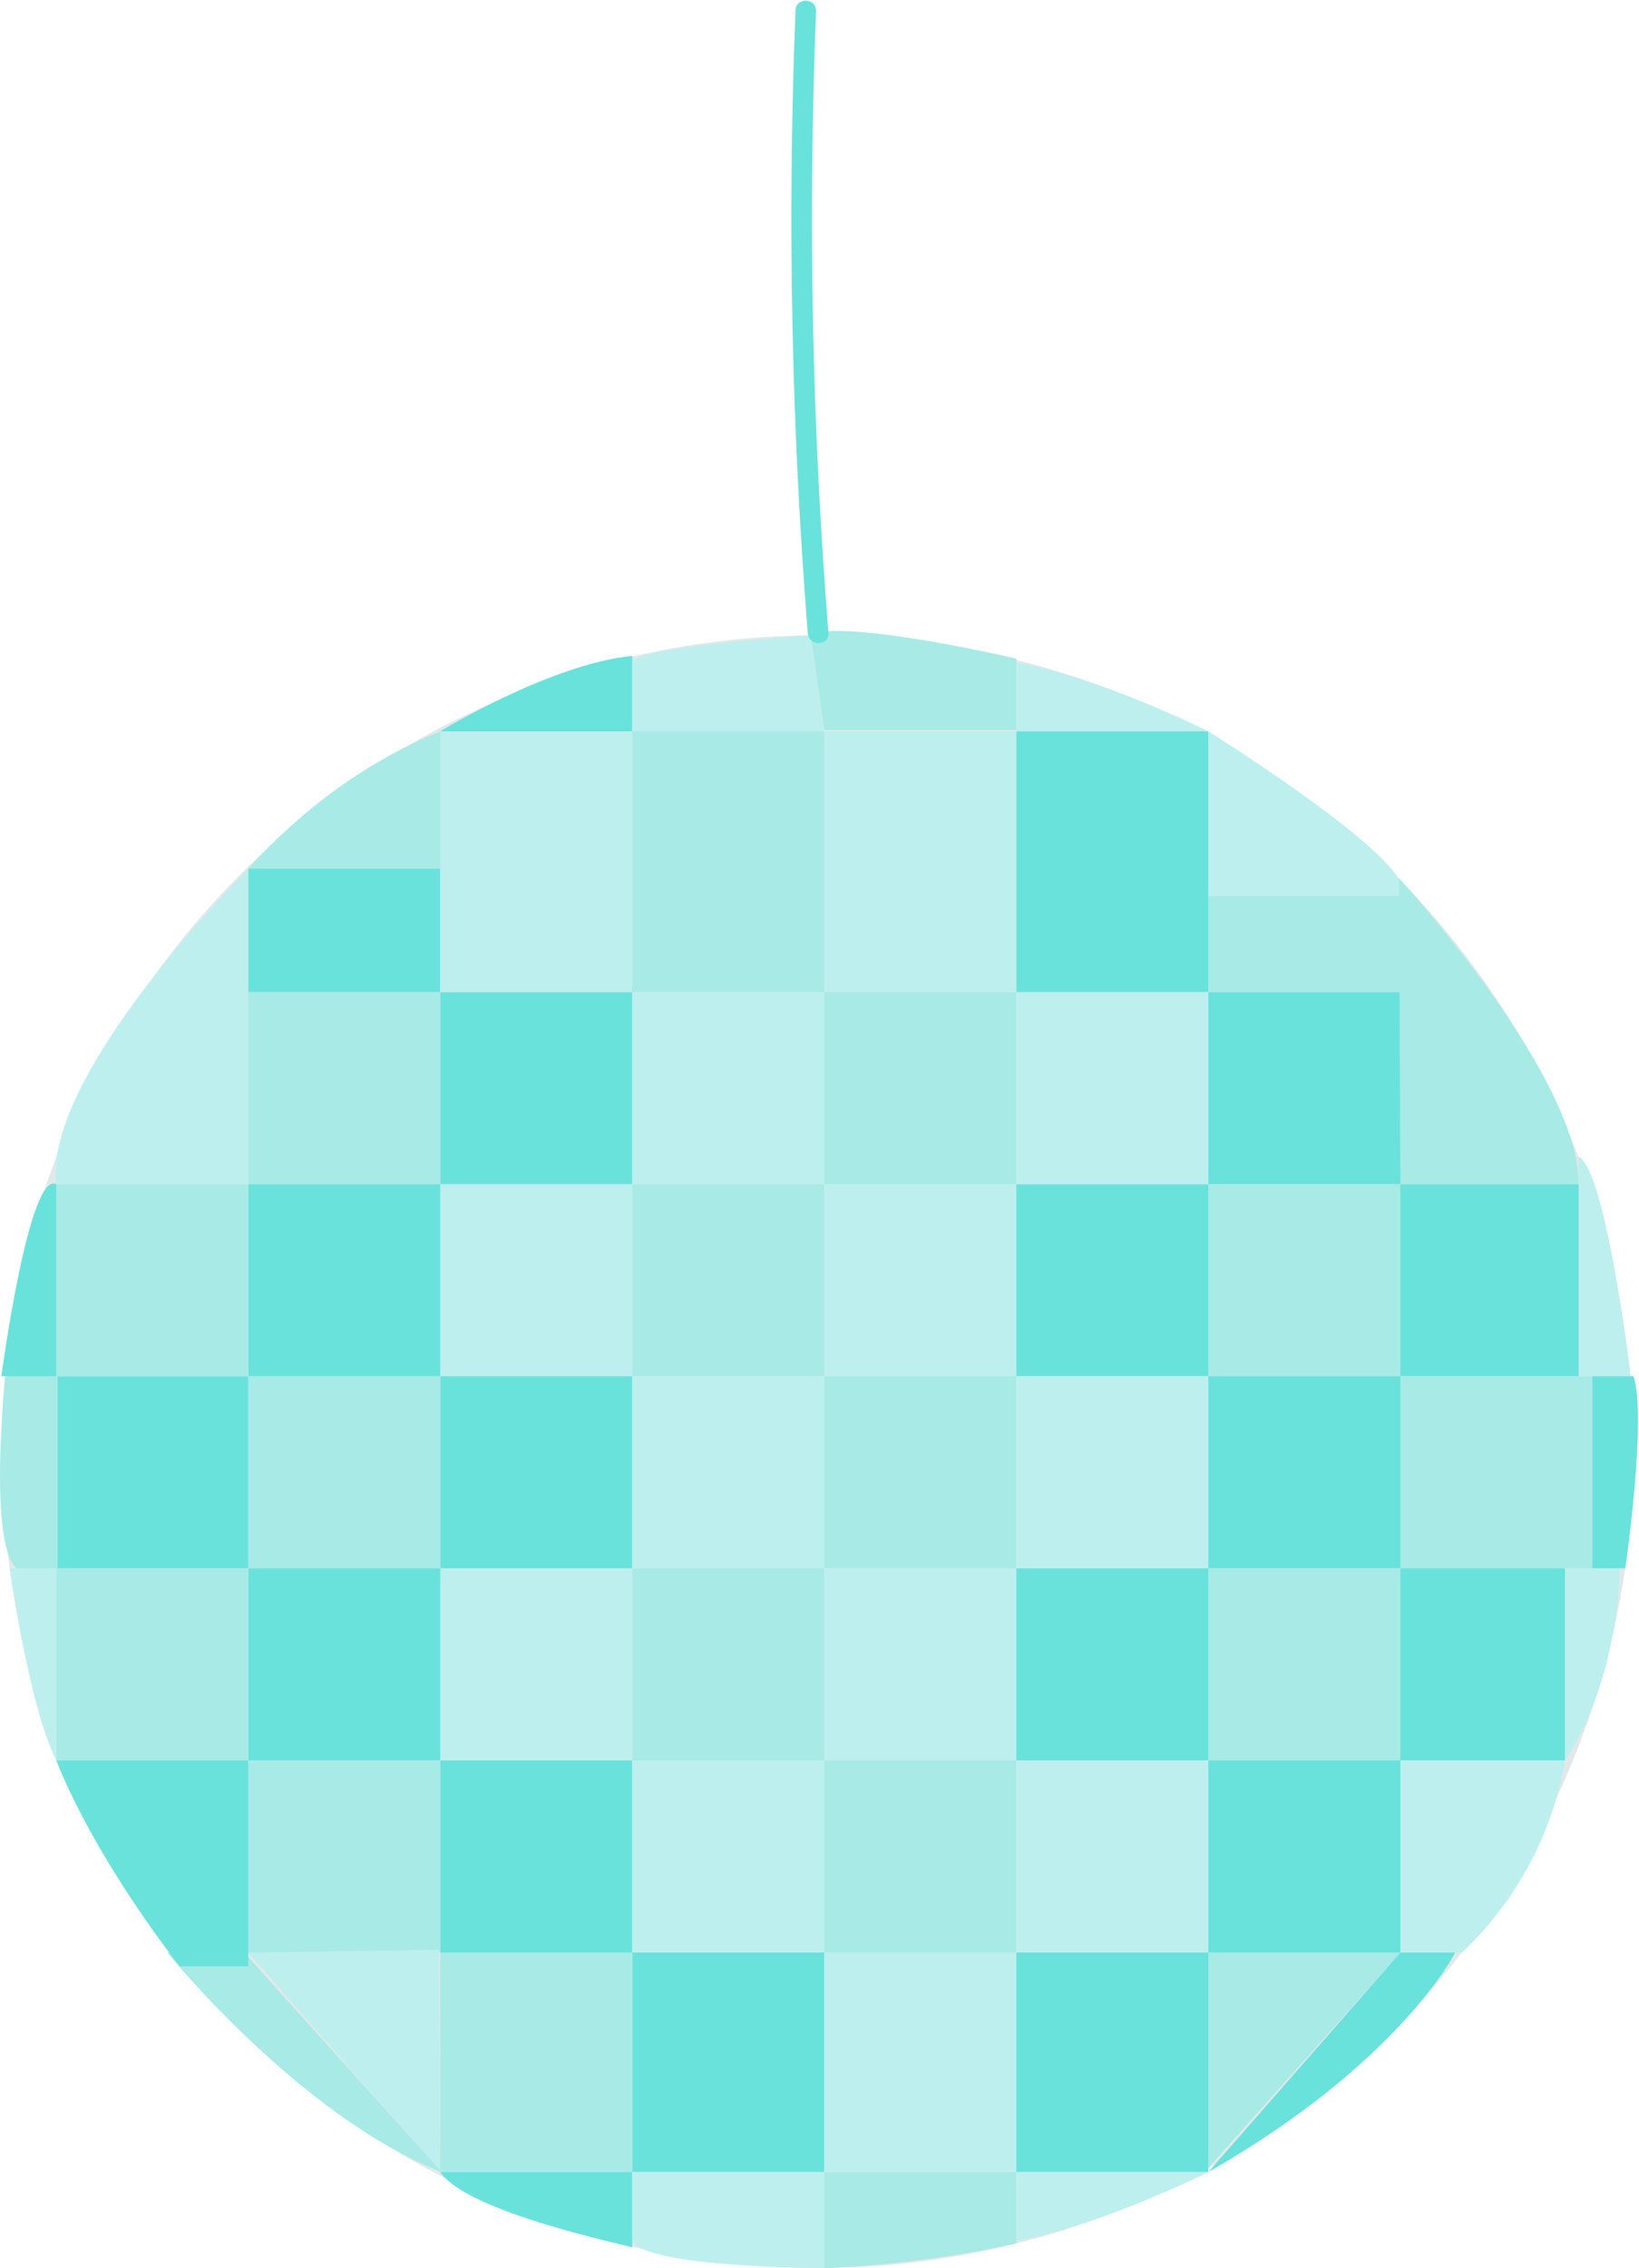 <?xml version="1.0" encoding="utf-8"?>
<!-- Generator: Adobe Illustrator 22.1.0, SVG Export Plug-In . SVG Version: 6.00 Build 0)  -->
<svg version="1.1" id="Layer_1" xmlns="http://www.w3.org/2000/svg" xmlns:xlink="http://www.w3.org/1999/xlink" x="0px" y="0px"
	 viewBox="0 0 119.5 165.3" style="enable-background:new 0 0 119.5 165.3;" xml:space="preserve">
<style type="text/css">
	.st0{fill:#E2E8E8;}
	.st1{fill:#BDEFEE;}
	.st2{fill:#A7EAE6;}
	.st3{fill:#69E2DC;}
</style>
<title>Artboard 1</title>
<circle id="_Ellipse_" class="st0" cx="59.6" cy="105.8" r="59.5"/>
<rect x="32.1" y="86.3" class="st1" width="14" height="14"/>
<rect x="46.1" y="86.3" class="st2" width="14" height="14"/>
<rect x="60.1" y="86.3" class="st1" width="14" height="14"/>
<rect x="74.1" y="86.3" class="st3" width="14" height="14"/>
<rect x="32.1" y="100.3" class="st3" width="14" height="14"/>
<rect x="46.1" y="100.3" class="st1" width="14" height="14"/>
<rect x="60.1" y="100.3" class="st2" width="14" height="14"/>
<rect x="74.1" y="100.3" class="st1" width="14" height="14"/>
<rect x="88.1" y="86.3" class="st2" width="14" height="14"/>
<rect x="88.1" y="100.3" class="st3" width="14" height="14"/>
<rect x="18.1" y="100.3" class="st2" width="14" height="14"/>
<rect x="18.1" y="86.3" class="st3" width="14" height="14"/>
<rect x="32.1" y="72.3" class="st3" width="14" height="14"/>
<rect x="46.1" y="72.3" class="st1" width="14" height="14"/>
<rect x="60.1" y="72.3" class="st2" width="14" height="14"/>
<rect x="74.1" y="72.3" class="st1" width="14" height="14"/>
<rect x="88.1" y="72.3" class="st3" width="14" height="14"/>
<rect x="18.1" y="72.3" class="st2" width="14" height="14"/>
<rect x="32.1" y="114.3" class="st1" width="14" height="14"/>
<rect x="46.1" y="114.3" class="st2" width="14" height="14"/>
<rect x="60.1" y="114.3" class="st1" width="14" height="14"/>
<rect x="74.1" y="114.3" class="st3" width="14" height="14"/>
<rect x="88.1" y="114.3" class="st2" width="14" height="14"/>
<rect x="18.1" y="114.3" class="st3" width="14" height="14"/>
<rect x="32.1" y="128.3" class="st3" width="14" height="14"/>
<rect x="46.1" y="128.3" class="st1" width="14" height="14"/>
<rect x="60.1" y="128.3" class="st2" width="14" height="14"/>
<rect x="74.1" y="128.3" class="st1" width="14" height="14"/>
<rect x="88.1" y="128.3" class="st3" width="14" height="14"/>
<rect x="18.1" y="128.3" class="st2" width="14" height="14"/>
<polygon class="st2" points="102.1,142.3 88.1,142.3 88.1,158 "/>
<polyline class="st1" points="32.1,158.3 18.1,142.3 32,142.1 "/>
<rect x="46.1" y="142.3" class="st3" width="14" height="16"/>
<rect x="32.1" y="142.3" class="st2" width="14" height="16"/>
<rect x="60.1" y="142.3" class="st1" width="14" height="16"/>
<rect x="74.1" y="142.3" class="st3" width="14" height="16"/>
<path class="st3" d="M32.1,158.3h14v5.5C46.1,163.7,34.1,161.3,32.1,158.3z"/>
<path class="st1" d="M60.1,158.3v7c0,0-13,0-14-2v-5H60.1z"/>
<path class="st2" d="M74.1,158.3v5.2c-4.6,1-9.3,1.6-14,1.8v-7H74.1z"/>
<path class="st1" d="M88.1,158.3c0,0-8,4-14,5v-5H88.1z"/>
<rect x="4.1" y="100.3" class="st3" width="14" height="14"/>
<rect x="4.1" y="86.3" class="st2" width="14" height="14"/>
<rect x="4.1" y="114.3" class="st2" width="14" height="14"/>
<rect x="102.1" y="86.3" class="st3" width="13" height="14"/>
<rect x="102.1" y="100.3" class="st2" width="14" height="14"/>
<rect x="102.1" y="114.3" class="st3" width="12" height="14"/>
<rect x="74.1" y="53.3" class="st3" width="14" height="19"/>
<rect x="18.1" y="63.3" class="st3" width="14" height="9"/>
<rect x="32.1" y="53.3" class="st1" width="14" height="19"/>
<rect x="46.1" y="53.3" class="st2" width="14" height="19"/>
<rect x="60.1" y="53.3" class="st1" width="14" height="19"/>
<rect x="88.1" y="65.3" class="st2" width="14" height="7"/>
<path class="st3" d="M32.1,53.3c0,0,8-4.9,14-5.5v5.5H32.1z"/>
<path class="st1" d="M60.1,53.3h-14v-5c0,0-1-1,13-2L60.1,53.3z"/>
<path class="st2" d="M74.1,53.3V48c0,0-12-2.8-15-1.8l1,7H74.1z"/>
<path class="st1" d="M88.1,53.3c0,0-8-4-14-5v5H88.1z"/>
<path class="st1" d="M88.1,65.3v-12c0,0,16,10,14,12H88.1z"/>
<path class="st2" d="M102.1,86.3L102,64c0,0,11.2,12.2,12.9,20.4c0.1,0.6,0.2,1.3,0.2,1.9H102.1z"/>
<path class="st1" d="M118.9,100.3c0,0-1.8-15-3.8-16v16H118.9z"/>
<path class="st3" d="M116.1,114.3h2.4c0,0,1.6-11,0.6-14h-3V114.3z"/>
<path class="st1" d="M114.1,114.3h4c0,0,0,8-4,14V114.3z"/>
<path class="st1" d="M102.1,128.3h12c-0.9,5.4-3.6,10.3-7.5,14h-4.5V128.3z"/>
<path class="st3" d="M88.1,158.3l14-16h4C106.1,142.3,102.1,150.3,88.1,158.3z"/>
<path class="st2" d="M17.8,142.3h-5.6c0,0,9.7,12,20,16L17.8,142.3z"/>
<path class="st3" d="M4.1,128.3h14v15h-5C13.1,143.3,7.1,135.8,4.1,128.3z"/>
<path class="st1" d="M4.1,128.3v-14H0.7C0.7,114.3,2.1,124.3,4.1,128.3z"/>
<path class="st2" d="M4.1,100.3H0.4c0,0-1.3,12,0.8,14h3V100.3z"/>
<path class="st3" d="M4.1,86.3v14h-4C0.1,100.3,2.1,85.3,4.1,86.3z"/>
<path class="st1" d="M18.1,86.3v-23c0,0-15,15-14,23H18.1z"/>
<path class="st2" d="M32.1,63.3v-10c-5.4,2.2-10.1,5.7-14,10H32.1z"/>
<path class="st3" d="M60.4,46.1C59.2,31,58.9,15.9,59.5,0.8c0-1-1.5-1-1.5,0c-0.6,15.1-0.3,30.3,0.9,45.4
	C59,47.1,60.5,47.1,60.4,46.1z"/>
</svg>
